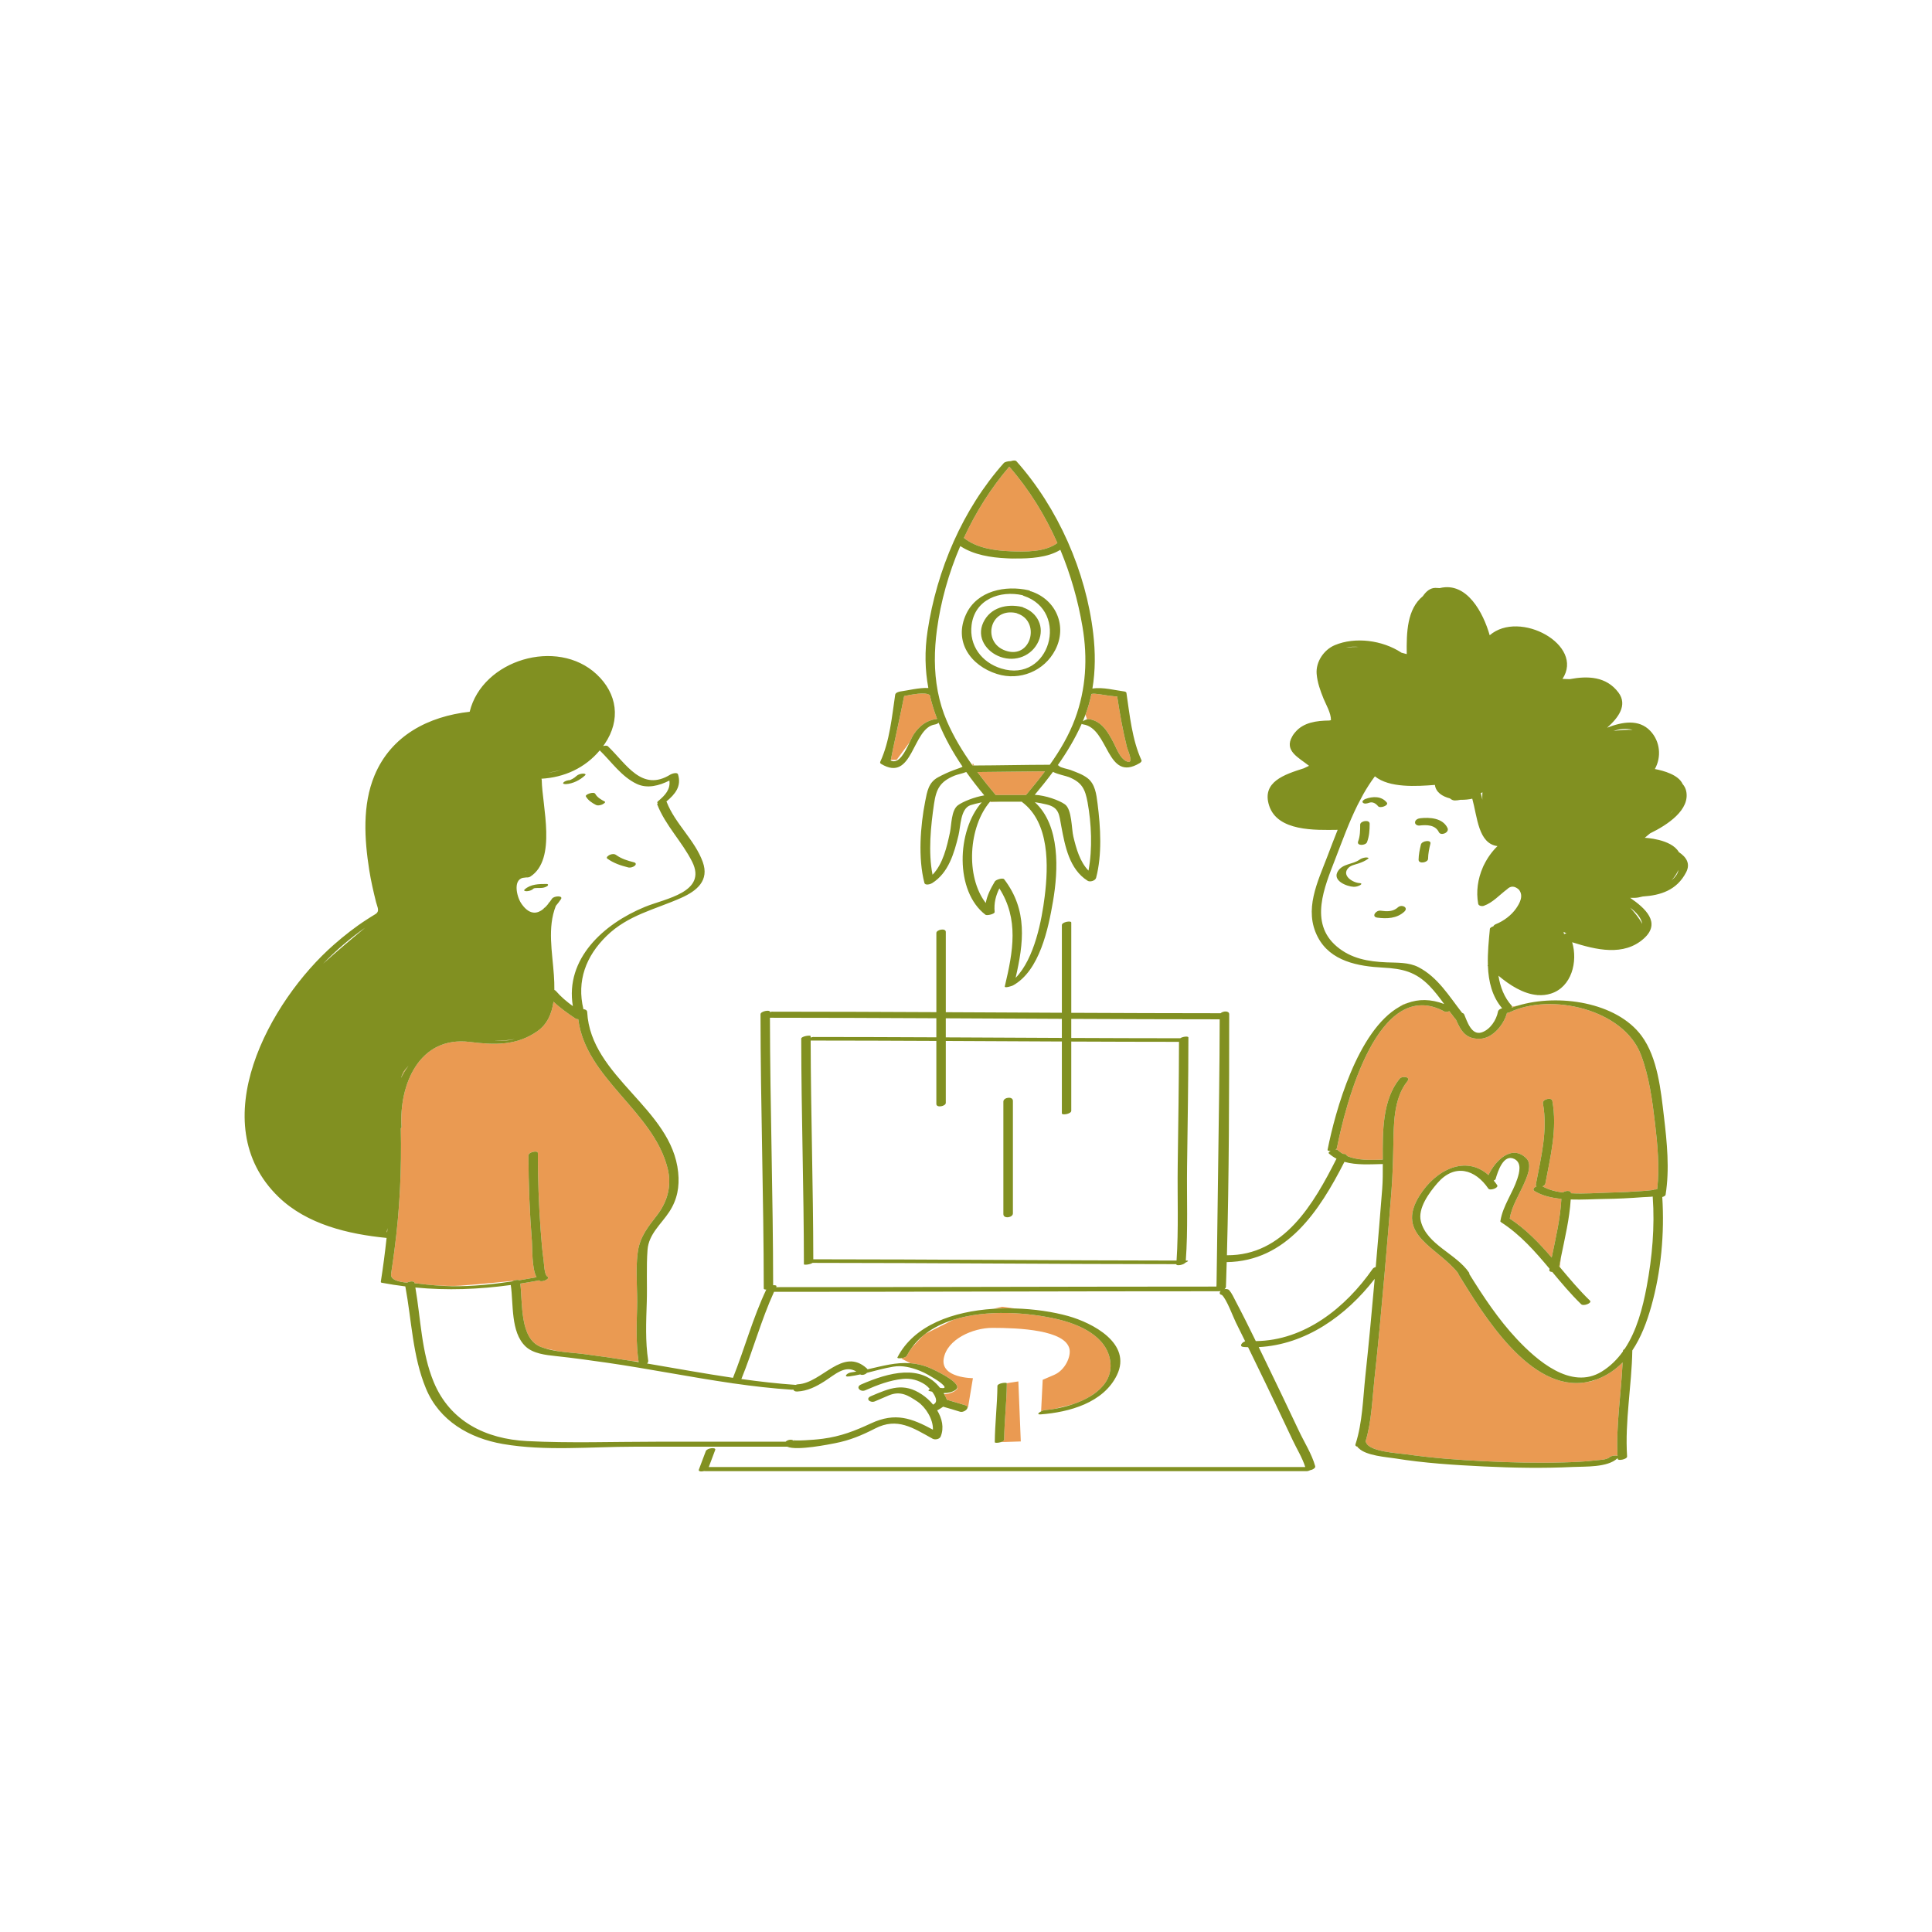 <?xml version="1.0" standalone="no"?>
<svg version="1.1" id="Layer_1" xmlns="http://www.w3.org/2000/svg" xmlns:xlink="http://www.w3.org/1999/xlink" x="0px" y="0px" width="595.28px" height="595.28px" viewBox="0 0 595.28 595.28" enable-background="new 0 0 595.28 595.28" xml:space="preserve">
<path id="color_x5F_2" fill="#ea9a52" d="M313.77,425.633l0.75,18.5l-6.104,0.203c0.541-0.167,0.987-0.422,0.99-0.743
	c0.046-5.796,0.766-11.553,0.813-17.348c0-0.021-0.012-0.037-0.023-0.055C311.754,425.969,313.77,425.633,313.77,425.633z
	 M312.653,403.15l-3.884-0.518l-2.753,0.636C308.238,403.122,310.463,403.092,312.653,403.15z M325.854,406.473
	c-8.895-2.088-21.787-3.092-32.109,0.173l-8.526,4.263c-0.317,0.24-0.629,0.487-0.933,0.743l-3.32,3.559
	c-0.578,0.793-1.106,1.637-1.572,2.539c-0.18,0.348-0.818,0.588-1.451,0.699l-0.172,0.185c0,0,1.197,0.599,2.786,1.394
	c2.051,0.162,4.151,0.652,6.356,1.645c1.107,0.498,8.105,3.736,8.025,5.782c0.083,0.234,0.049,0.463-0.168,0.68
	c-1.06,1.06-2.863,1.37-3.834,1.461c0.296,0.529,0.574,1.1,0.838,1.704c1.89,0.579,3.804,1.081,5.684,1.695
	c0.455,0.148,0.642,0.383,0.651,0.64h0.161l1.5-9c0,0-10,0-9-6s9-9.5,15-9.5c8.25,0,22.447,0.643,23.75,6.5
	c0.5,2.25-1.25,6.5-4.75,8s-3.5,1.5-3.5,1.5l-0.486,9.731c0.388-0.206,0.817-0.37,1.094-0.391c0.939-0.07,1.983-0.199,3.088-0.39
	l5.383-1.346c1.993-0.661,3.967-1.516,5.715-2.591c0.629-0.418,1.302-0.891,1.981-1.406c2.789-2.281,4.562-5.311,4.063-9.227
	C341.117,411.742,332.604,408.058,325.854,406.473z M344.306,215.124c-0.036-0.236-0.034-0.38-0.02-0.484
	c-0.841-0.099-1.681-0.196-2.522-0.279c-0.963-0.096-4.609-0.855-5.401-0.549l-0.124,0.207c-0.441,2.085-1.032,4.146-1.781,6.177
	l0.477,1.431c0.215-0.053,0.415-0.078,0.572-0.056c4.046,0.591,5.997,4.164,7.713,7.495c0.872,1.694,1.891,4.498,3.722,5.432
	c2.768,1.409,0.561-3.165,0.257-4.393C345.975,225.168,345.076,220.149,344.306,215.124z M281.6,226.162
	c1.723-2.506,3.799-4.169,6.858-4.616c0.104-0.016,0.196-0.021,0.285-0.026c-0.918-2.399-1.68-4.852-2.258-7.364
	c-0.039-0.017-0.081-0.031-0.114-0.053c-1.446-0.934-5.262-0.124-7.782,0.358c-0.728,3.864-3.813,17.806-4.11,19.672h1.791
	l4.023-5.46C280.783,227.641,281.217,226.718,281.6,226.162z M306.402,247.011c-0.396,0-0.793,0-1.188,0l0.056,0.122l3.052-0.122
	c-0.551,0-1.101,0-1.651,0C306.578,247.018,306.488,247.017,306.402,247.011z M299.66,235.864c0.147-0.001,0.295-0.003,0.443-0.004
	l-0.334-0.728l-0.164,0.654C299.624,235.813,299.642,235.839,299.66,235.864z M316.139,244.953c1.986-2.362,3.961-4.782,5.835-7.282
	c-6.944,0.028-13.889,0.172-20.834,0.213c1.761,2.345,3.604,4.636,5.504,6.889c0.041,0.049,0.067,0.098,0.082,0.147
	c0.059,0.009,0.114,0.021,0.171,0.03c3.066,0,6.131,0,9.197,0C316.109,244.95,316.122,244.953,316.139,244.953z M311.992,172.074
	c-0.629-0.009-1.275-0.028-1.93-0.059c0.623,0.074,1.199,0.117,1.707,0.117c0.348,0,0.725-0.019,1.12-0.05
	C312.587,172.081,312.286,172.078,311.992,172.074z M295.875,168.249c-0.012,0.025-0.023,0.053-0.034,0.078
	c0.099,0.033,0.211,0.07,0.333,0.111C296.074,168.375,295.973,168.314,295.875,168.249z M311.386,169.856
	c4.487,0.176,10.572,0.302,14.417-2.543c-3.782-8.537-8.724-16.541-14.826-23.53c-5.591,6.515-10.309,13.987-13.99,21.961
	c0.027,0.019,0.058,0.031,0.083,0.052C300.924,168.896,306.582,169.667,311.386,169.856z M465.898,310.165
	c-0.011,0.115-0.089,0.234-0.215,0.348c0.64-0.24,1.299-0.458,1.972-0.66L465.898,310.165z M480.967,387.317
	c-0.193,0.957-0.378,1.916-0.553,2.875c0.061,0.072,0.121,0.144,0.183,0.216L480.967,387.317z M418.27,446.133
	c0,0,0.128,0.021,0.361,0.061c-0.091-0.096-0.174-0.195-0.25-0.298C418.311,446.05,418.27,446.133,418.27,446.133z M431.27,310.133
	c-0.019,0.015-0.039,0.033-0.057,0.048c0.791-0.446,1.607-0.824,2.444-1.132C432.757,309.276,431.937,309.614,431.27,310.133z
	 M509.95,346.186c-0.839-7.093-1.812-14.541-4.377-21.255c-5.364-14.033-27.796-19.117-40.472-13.004
	c-0.174,0.084-0.465,0.149-0.781,0.189c-0.973,3.605-4.393,7.809-8.291,7.941c-4.463,0.152-5.916-2.459-7.476-6.009
	c-0.076-0.04-0.146-0.087-0.195-0.149c-0.61-0.763-1.199-1.547-1.782-2.339c-0.559,0.196-1.155,0.298-1.473,0.126
	c-20.478-11.115-30.501,28.482-33.189,42.076c-0.031,0.16-0.188,0.307-0.406,0.434c0.28-0.009,0.522,0.035,0.665,0.164
	c0.501,0.45,1.03,0.83,1.579,1.158c0.631-0.028,1.204,0.18,1.261,0.645c3.351,1.451,7.319,1.262,11.038,1.15
	c-0.059-8.824-0.1-18.391,5.18-24.928c0.777-0.963,3.546-0.646,2.402,0.77c-4.291,5.312-4.204,13.406-4.324,19.896
	c-0.088,4.768-0.227,9.493-0.601,14.246c-0.65,8.248-1.339,16.492-2.063,24.734c-0.957,10.896-1.945,21.794-3.139,32.668
	c-0.695,6.326-0.88,13.355-2.779,19.503c0.078,0.062,0.143,0.136,0.176,0.231c0.982,2.869,9.848,3.304,12.179,3.638
	c8.024,1.147,16.126,1.766,24.22,2.155c8.122,0.39,16.271,0.609,24.4,0.37c3.288-0.097,6.592-0.214,9.857-0.626
	c1.231-0.154,3.503-0.126,4.475-1.034c0.424-0.396,1.797-0.583,2.355-0.348c-0.486-9.585,1.128-19.215,1.563-28.806
	c-2.158,2.209-4.754,4.016-7.935,5.208c-0.069,0.026-0.138,0.042-0.207,0.066c-0.907,0.382-1.857,0.656-2.846,0.78
	c-17.483,3.345-32.072-21.021-39.548-33.138c-0.07-0.114-0.093-0.227-0.086-0.337c-6.207-8.049-19.605-11.721-11.974-23.932
	c5.075-8.119,14.296-12.59,21.27-6.375c2.052-4.404,7.208-9.654,11.704-5.11c1.947,1.968-0.012,6.123-0.897,8.09
	c-1.505,3.345-3.683,6.752-4.247,10.429c5.047,3.328,9.081,7.563,12.916,12.007c1.221-5.993,2.67-11.965,2.984-18.077
	c-3.035-0.301-5.921-0.974-8.242-2.388c-0.771-0.471-0.207-1.126,0.592-1.476c-0.169-0.138-0.258-0.339-0.205-0.619
	c1.557-8.268,3.715-16.493,2.174-24.934c-0.235-1.29,2.671-2.023,2.898-0.777c1.572,8.617-0.556,16.996-2.146,25.449
	c-0.073,0.388-0.43,0.691-0.869,0.884c1.75,1.019,3.911,1.592,6.234,1.897c0.78-0.6,2.557-0.752,2.541,0.234
	c4.045,0.229,8.283-0.115,11.509-0.191c0.831-0.02,1.661-0.056,2.492-0.082l7.001-0.351c0.249-0.018,0.499-0.025,0.748-0.045
	c1.056-0.083,2.112-0.162,3.163-0.286c0.55-0.064,1.382-0.444,1.057-0.153c0.186-0.087,0.386-0.153,0.589-0.195
	C511.354,359.71,510.727,352.757,509.95,346.186z M124.77,329.633c-0.481,0.589-0.879,1.459-1.211,2.521
	c0.645-1.304,1.407-2.56,2.301-3.763C125.486,328.794,125.119,329.205,124.77,329.633z M178.17,314.03
	c-0.303,0.015-0.594-0.038-0.824-0.191c-2.398-1.601-4.729-3.244-6.803-5.211c-0.509,3.565-1.85,6.9-4.951,9.084
	c-6.417,4.516-13.3,4.27-20.776,3.326c-15.735-1.986-21.91,13.354-21.097,26.207c0.008,0.131-0.078,0.253-0.222,0.363
	c0.281,12.553-0.307,25.076-1.956,37.538c-0.324,2.445-0.656,4.89-1.037,7.327c-0.299,1.916,2.463,2.494,4.896,2.732
	c0.814-0.456,2.2-0.584,2.319,0.039c0.009,0.045,0.016,0.09,0.024,0.135c0.267,0.02,0.507,0.038,0.688,0.061
	c1.896,0.237,3.797,0.445,5.702,0.601c2.847,0.169,5.585,0.238,7.636,0.092c6.448-0.46,14.998-1.344,16.31-1.479
	c0.645-0.294,1.519-0.404,1.923-0.182c1.773-0.291,3.545-0.604,5.314-0.93c-1.511-2.787-1.262-9.081-1.43-11.167
	c-0.706-8.766-1.042-17.561-1.066-26.354c-0.003-1.097,2.896-1.637,2.898-0.775c0.021,7.9,0.27,15.813,0.859,23.692
	c0.236,3.147,0.471,6.307,0.921,9.433c0.123,0.854,0.216,4.401,1.115,4.924c1.159,0.674-1.523,1.832-2.314,1.373
	c-0.084-0.049-0.157-0.123-0.235-0.187c-0.119,0.042-0.239,0.078-0.359,0.101c-1.807,0.337-3.601,0.641-5.386,0.918
	c0.739,5.952-0.227,16.895,6.259,19.479c0.447,0.178,0.905,0.329,1.365,0.472l3.877,0.861c2.686,0.411,5.446,0.555,8.075,0.896
	c4.864,0.631,9.722,1.313,14.564,2.096l2.296,0.229c-0.791-5.469-0.637-11.043-0.459-16.55c0.153-4.721-0.376-9.979-0.027-14.821
	c0-0.007,0-0.021,0-0.027c0-0.016,0.005-0.034,0.006-0.051c0.068-0.932,0.158-1.853,0.306-2.746
	c0.728-4.426,3.128-7.368,5.796-10.813c3.329-4.296,4.658-9.245,3.31-14.604C201.247,342.276,180.486,332.318,178.17,314.03z
	 M158.605,320.155c-2.011,0.363-4.174,0.51-6.316,0.554c0.805,0.024,1.619,0.024,2.443-0.013
	C156.174,320.632,157.455,320.444,158.605,320.155z M119.152,379.605c0.046,0.005,0.092,0.009,0.138,0.015
	c0.042-0.408,0.083-0.815,0.123-1.223l-0.269,1.141L119.152,379.605z"></path>
<path id="color_x5F_1" d="M187.111,264.548c-0.552-0.397,0.521-1.058,0.773-1.164c0.598-0.252,1.363-0.369,1.918,0.029
	c1.674,1.204,3.565,1.784,5.541,2.279c0.582,0.146,0.748,0.606,0.275,1.026c-0.502,0.445-1.388,0.715-2.049,0.55
	C191.234,266.683,189.085,265.968,187.111,264.548z M183.599,248c0.573,0.292,1.312,0.122,1.885-0.097
	c0.118-0.045,1.365-0.67,0.832-0.942c-1.06-0.541-2.324-1.291-2.909-2.368c-0.443-0.816-3.207,0.206-2.898,0.775
	C181.161,246.572,182.408,247.392,183.599,248z M162.338,274.596c0.655-0.044,1.441-0.248,1.936-0.705
	c0.068-0.063,0.137-0.126,0.214-0.176c0.069-0.007,0.292-0.064,0.344-0.069c0.562-0.054,1.13-0.047,1.693-0.047
	c0.703,0,1.454-0.154,2.05-0.549c0.441-0.293,0.396-0.688-0.185-0.688c-2.323,0.001-4.936,0.032-6.749,1.708
	C161.141,274.532,162.076,274.614,162.338,274.596z M174.339,241.598c2.124-0.096,4.413-1.253,5.935-2.706
	c0.489-0.467-0.426-0.547-0.698-0.528c-0.646,0.044-1.451,0.244-1.935,0.706c-0.363,0.348-0.77,0.646-1.207,0.894
	c-0.234,0.132-0.479,0.254-0.729,0.354c-0.443,0.178-0.192,0.049-0.13,0.046c-0.63,0.028-1.473,0.246-1.935,0.706
	C173.161,241.546,174.059,241.61,174.339,241.598z M420.831,264.2c-0.68,0.065-1.388,0.275-1.942,0.68
	c-2.078,1.517-5.18,1.148-6.686,3.598c-1.777,2.887,2.785,4.678,4.888,4.762c0.678,0.027,1.471-0.202,2.05-0.549
	c0.479-0.287,0.38-0.564-0.157-0.586c-2.145-0.086-5.775-2.357-3.517-4.698c0.75-0.777,2.064-1.017,3.051-1.343
	c1.06-0.353,2.08-0.775,2.984-1.436C422.052,264.227,421.016,264.183,420.831,264.2z M430.747,279.55
	c-1.545,1.421-3.413,1.31-5.377,1.047c-1.448-0.193-2.946,1.881-0.994,2.143c2.929,0.391,6.015,0.273,8.303-1.832
	C434.123,279.579,431.838,278.546,430.747,279.55z M437.809,260.214c-0.377,1.534-0.695,3.093-0.721,4.678
	c-0.022,1.41,2.902,0.896,2.922-0.275c0.025-1.584,0.344-3.144,0.721-4.678C441.047,258.65,438.095,259.049,437.809,260.214z
	 M419.094,254.095c-0.001,1.735-0.017,3.499-0.629,5.146c-0.554,1.49,2.343,1.304,2.742,0.229c0.689-1.854,0.807-3.69,0.809-5.65
	C422.016,252.408,419.095,252.931,419.094,254.095z M424.607,248.405c0.62,0.77,3.406-0.244,2.691-1.129
	c-1.643-2.037-4.338-1.935-6.594-1.103c-0.347,0.128-1.228,0.686-0.775,1.151c0.461,0.477,1.397,0.214,1.916,0.022
	C422.939,246.944,423.932,247.568,424.607,248.405z M437.582,252.114c-0.662,0.075-1.508,0.451-1.584,1.217
	c-0.071,0.723,0.748,1.101,1.361,1.031c2.235-0.252,4.868-0.253,5.986,2.051c0.603,1.238,3.34,0.12,2.645-1.313
	C444.498,252.031,440.562,251.778,437.582,252.114z M519.527,268.762c-2.877,5.569-7.93,7.112-13.36,7.46
	c-1.023,0.273-1.878,0.411-2.397,0.411c-0.53,0-1.031,0-1.502,0c4.615,3.164,9.625,7.645,4.281,12.493
	c-6.227,5.65-14.85,3.502-22.139,1.195c1.803,6.008-0.191,13.791-6.523,15.81c-1.331,0.425-2.67,0.559-4,0.473
	c-0.069,0.018-0.117,0.029-0.117,0.029l-0.068-0.044c-4.333-0.348-8.543-3.047-12.006-5.963c0.54,3.427,1.734,6.65,4.121,9.301
	c0.068,0.076,0.09,0.156,0.082,0.238c-0.011,0.115-0.089,0.234-0.215,0.348c0.64-0.24,1.299-0.458,1.972-0.66
	c12.512-3.772,30.433-1.095,38.125,9.293c4.985,6.732,5.957,16.872,6.911,24.935c0.931,7.877,1.771,16.169,0.5,24.057
	c-0.045,0.28-0.491,0.528-1.019,0.687c0.714,11.197-0.358,22.968-3.406,33.746c-1.349,4.767-3.131,9.518-5.826,13.523
	c-0.181,10.866-2.32,21.792-1.606,32.658c0.059,0.894-2.855,1.431-2.898,0.777c-0.006-0.093-0.008-0.186-0.014-0.278
	c-0.028,0.03-0.049,0.06-0.084,0.092c-3.066,2.865-9.898,2.47-13.709,2.655c-9.137,0.443-18.314,0.274-27.449-0.164
	c-9.15-0.44-18.376-1.022-27.428-2.492c-2.303-0.375-8.895-0.794-11.121-3.147c-0.091-0.096-0.174-0.195-0.25-0.298
	c-0.037-0.05-0.078-0.098-0.111-0.148c-0.464-0.069-0.77-0.316-0.616-0.782c2.149-6.566,2.304-14.197,3.033-21.011
	c1.067-9.962,1.997-19.938,2.875-29.918c-8.794,11.369-21.248,20.266-35.733,21.025c0.672,1.382,1.342,2.764,2.013,4.146
	c3.502,7.22,6.968,14.457,10.392,21.715c1.623,3.441,3.976,7.129,4.992,10.818c0.139,0.502-0.506,0.871-0.861,1.039
	c-0.002,0.001-0.004,0.002-0.007,0.003c-0.184,0.087-0.373,0.14-0.559,0.167c-0.397,0.188-0.842,0.33-1.121,0.33
	c-61.778,0-123.556,0-185.334,0c-0.152,0-0.27-0.01-0.372-0.024c-0.887,0.23-1.871,0.139-1.649-0.44
	c0.724-1.895,1.437-3.793,2.143-5.694c0.356-0.961,3.254-1.327,2.896-0.365c-0.653,1.763-1.316,3.521-1.985,5.278
	c0.07-0.012,0.138-0.02,0.196-0.02c61.199,0,122.397,0,183.597,0c-0.883-2.813-2.619-5.611-3.855-8.237
	c-2.78-5.91-5.588-11.807-8.421-17.691c-1.767-3.67-3.545-7.335-5.337-10.993c-0.43-0.015-0.858-0.029-1.291-0.059
	c-1.626-0.108-0.7-1.384,0.385-1.774c-0.956-1.941-1.906-3.886-2.878-5.819c-0.771-1.533-2.846-7.213-4.298-8.454
	c-0.422-0.064-0.718-0.276-0.656-0.687c0.029-0.195,0.142-0.363,0.283-0.515c-0.152,0.042-0.297,0.067-0.421,0.067
	c-45.73,0.003-91.461,0.175-137.191,0.181c-3.977,8.716-6.453,17.999-10.063,26.866c5.575,0.781,11.161,1.422,16.757,1.806
	c0.202-0.104,0.436-0.177,0.702-0.191c7.4-0.391,13.733-11.624,21.183-4.9c0.106,0.097,0.179,0.194,0.235,0.294
	c4.557-1.027,8.788-2.235,13.255-1.881c2.051,0.162,4.151,0.652,6.356,1.645c1.107,0.498,8.105,3.736,8.025,5.782
	c-0.012,0.287-0.16,0.551-0.487,0.78c-1.052,0.738-2.37,0.994-3.724,1.004c0.07,0.119,0.141,0.234,0.209,0.356
	c0.296,0.529,0.574,1.1,0.838,1.704c1.89,0.579,3.804,1.081,5.684,1.695c0.455,0.148,0.642,0.383,0.651,0.64
	c0.028,0.728-1.388,1.64-2.319,1.335c-1.718-0.562-3.465-1.026-5.197-1.545c-0.441,0.321-0.91,0.596-1.483,0.949
	c-0.121,0.074-0.241,0.125-0.362,0.166c1.506,2.48,2.189,5.363,1.088,8.076c-0.35,0.861-1.78,1.07-2.502,0.67
	c-6.037-3.342-10.865-6.66-17.697-3.146c-4.102,2.11-7.794,3.651-12.346,4.533c-1.45,0.282-11.779,2.406-14.72,1.078
	c-15.768,0-31.534,0-47.302,0c-13.172,0-27.302,1.424-40.348-0.841c-10.26-1.781-19.549-7.107-23.684-17.095
	c-4.146-10.019-4.387-20.921-6.355-31.454c-2.412-0.299-4.84-0.668-7.293-1.132c-0.209-0.04-0.282-0.169-0.252-0.358
	c0.7-4.481,1.287-8.963,1.773-13.447c-11.777-1.152-24.537-4.149-33.301-12.635c-23.48-22.733-2.755-60.355,17.055-77.715
	c3.188-2.794,6.538-5.434,10.105-7.731c0.865-0.558,1.731-1.115,2.617-1.638c1.561-0.921,0.662-2.188,0.275-3.748
	c-0.813-3.274-1.578-6.569-2.102-9.905c-1.487-9.479-2.159-20.033,1.623-29.107c5.146-12.351,16.623-18.218,29.326-19.644
	c3.893-15.969,26.915-22.926,39.107-11.555c6.391,5.961,7.514,14.078,2.505,21.453c-0.158,0.233-0.329,0.451-0.493,0.677
	c0.588-0.168,1.207-0.198,1.481,0.064c5.678,5.435,10.433,14.191,19.271,8.696c0.4-0.25,2.095-0.803,2.325-0.043
	c1.125,3.723-0.883,6.084-3.587,8.371c0.038,0.036,0.067,0.079,0.087,0.129c2.641,6.763,8.675,11.723,11.119,18.481
	c2.063,5.701-1.752,8.889-6.647,11.071c-8.097,3.61-16.33,5.252-22.968,11.72c-6.397,6.234-9.26,13.858-7.152,22.593
	c0.601,0.017,1.131,0.283,1.163,0.898c1.063,20.048,26.056,29.646,28.032,49.369c0.447,4.459-0.273,8.384-2.745,12.156
	c-2.484,3.793-6.332,6.844-6.698,11.705c-0.401,5.316-0.063,10.781-0.235,16.125c-0.193,5.998-0.481,12.08,0.444,18.033
	c0.053,0.338-0.098,0.636-0.354,0.872c8.789,1.493,17.615,3.107,26.471,4.415c3.594-9.008,6.099-18.418,10.262-27.199
	c-0.44,0.01-0.777-0.083-0.777-0.313c-0.021-28.169-0.979-56.33-1-84.5c0-0.971,2.897-1.451,2.898-0.775c0,0.031,0,0.063,0,0.094
	c0.205-0.077,0.412-0.127,0.605-0.127c16.893,0.002,33.786,0.071,50.679,0.151c0-8.13,0-16.259,0-24.388
	c0-1.043,2.908-1.629,2.908-0.324c0,8.242,0,16.483,0,24.726c11.921,0.058,23.842,0.112,35.763,0.169c0-9.004,0-18.008,0-27.012
	c0-0.97,2.898-1.449,2.898-0.775c0,9.267,0,18.533,0,27.801c15.338,0.07,30.676,0.127,46.014,0.133
	c0.729-0.704,2.645-0.836,2.644,0.301c-0.015,24.723-0.034,49.533-0.702,74.266c17.518,0.133,26.737-15.824,33.764-29.75
	c-0.82-0.428-1.605-0.945-2.331-1.598c-0.249-0.223,0.056-0.537,0.542-0.791c-0.563,0.041-1.018-0.061-0.955-0.379
	c2.335-11.805,9.197-36.753,22.166-44.061c0.791-0.446,1.607-0.824,2.444-1.132c3.384-1.242,7.146-1.293,11.307,0.301
	c-1.401-1.924-2.83-3.826-4.478-5.526c-4.288-4.428-8.38-5.371-14.367-5.689c-7.626-0.404-16.171-1.902-20.089-9.405
	c-4.39-8.405-0.063-16.952,3.019-25.044c1.014-2.661,2.023-5.345,3.099-8.002c-6.983,0.086-18.526,0.501-21.11-7.453
	c-2.39-7.358,4.787-9.623,10.676-11.505c0.61-0.304,1.148-0.559,1.616-0.771c-3.239-2.563-7.733-4.606-5.197-9.024
	c0.146-0.311,0.375-0.645,0.655-0.983c0.02-0.026,0.035-0.051,0.056-0.077c0.065-0.086,0.139-0.157,0.206-0.239
	c2.532-3.069,6.608-3.578,10.515-3.63c0.196-0.043,0.364-0.078,0.518-0.111c0.049-2.17-1.572-4.877-2.266-6.588
	c-1.012-2.498-1.909-4.951-2.141-7.654c-0.316-3.694,2.21-7.454,5.595-8.872c6.246-2.616,14.648-1.565,20.549,2.331
	c0.731,0.183,1.289,0.336,1.614,0.43c-0.1-6.693,0.094-13.874,4.967-17.85c1.052-1.554,2.327-2.552,3.87-2.552
	c0.463,0,0.906,0.024,1.335,0.067c0.017-0.004,0.031-0.01,0.048-0.014c8.313-2.023,13.365,7.627,15.34,14.547
	c9.185-7.976,29.325,3.004,22.424,13.443c0.658,0.018,1.407,0.044,2.209,0.08c5.544-1.052,11.281-0.883,15.025,4.102
	c2.914,3.877-0.02,7.797-3.479,10.857c4.677-1.828,9.762-2.716,13.272,0.951c3.121,3.261,3.503,8.102,1.437,11.779
	c2.728,0.514,7.272,1.777,8.545,4.6c0.526,0.618,0.921,1.328,1.104,2.168c1.261,5.782-5.72,10.433-11.116,13.049
	c-0.992,0.854-1.643,1.37-1.643,1.37s8.169,0.329,10.506,4.419C519.586,264.079,520.905,266.095,519.527,268.762z M514.537,250.797
	c0.397-0.413,0.758-0.838,1.072-1.272C515.266,249.952,514.906,250.378,514.537,250.797z M112.488,285.858
	c-4.575,3.221-8.941,6.947-12.93,11.08C103.304,293.522,108.516,289.143,112.488,285.858z M168.928,238.09
	c1.276-0.166,2.53-0.445,3.75-0.821C171.338,237.616,170.048,237.886,168.928,238.09z M161.729,268.599
	c0.047-0.004,0.091-0.01,0.139-0.013c0.077-0.06,0.158-0.115,0.231-0.179C161.974,268.464,161.851,268.527,161.729,268.599z
	 M160.544,278.257c0.869,1.329,2.237,2.849,3.95,2.939c1.074,0.059,2.045-0.416,2.9-1.116c0.234-0.263,0.375-0.447,0.375-0.447
	s0.004,0.044,0.009,0.11c0.416-0.389,0.8-0.822,1.153-1.264c0.035-0.075,0.063-0.158,0.1-0.232c0.053-0.105,0.16-0.197,0.297-0.279
	c0.279-0.375,0.534-0.742,0.764-1.078c0.607-0.889,3.555-1.024,2.73,0.182c-0.475,0.694-0.993,1.383-1.556,2.035
	c-2.668,6.748-1.081,14.281-0.607,21.331c0.099,1.464,0.172,3.017,0.147,4.584c0.184,0.064,0.348,0.163,0.474,0.31
	c1.544,1.802,3.333,3.294,5.224,4.672c-2.428-14.545,9.434-25.351,22.231-30.592c6.258-2.563,19.231-4.481,14.536-13.879
	c-3.102-6.205-8.215-11.138-10.764-17.664c-0.052-0.133,0.024-0.274,0.176-0.41c-0.237-0.112-0.264-0.318,0.13-0.646
	c2.193-1.826,3.789-3.612,3.439-6.311c-3.112,1.575-6.79,2.575-10.05,1.035c-4.705-2.224-7.763-6.778-11.414-10.329
	c-4.544,5.431-10.931,8.332-17.98,8.732c0.066,0.116,0.109,0.253,0.112,0.417c0.121,7.97,4.747,24.398-3.515,29.74
	c-0.35,0.227-0.822,0.296-1.26,0.254c-0.113,0.025-0.231,0.044-0.356,0.047C157.858,270.488,159.149,276.123,160.544,278.257z
	 M152.289,320.709c0.805,0.024,1.619,0.024,2.443-0.013c1.441-0.064,2.723-0.252,3.873-0.541
	C156.595,320.519,154.432,320.665,152.289,320.709z M123.559,332.154c0.645-1.304,1.407-2.56,2.301-3.763
	c-0.373,0.402-0.74,0.813-1.09,1.241C124.288,330.222,123.891,331.092,123.559,332.154z M119.413,378.397l-0.269,1.141l-0.016,0.064
	c0.008,0.001,0.016,0.002,0.023,0.003c0.046,0.005,0.092,0.009,0.138,0.015C119.332,379.212,119.373,378.805,119.413,378.397z
	 M127.743,395.38c0.267,0.02,0.507,0.038,0.688,0.061c1.896,0.237,3.797,0.445,5.702,0.601c1.738,0.141,3.479,0.237,5.223,0.257
	c6.198,0.069,12.323-0.554,18.419-1.48c0.093-0.059,0.193-0.115,0.304-0.164c0.645-0.294,1.519-0.404,1.923-0.182
	c1.773-0.291,3.545-0.604,5.314-0.93c-1.511-2.787-1.262-9.081-1.43-11.167c-0.706-8.766-1.042-17.561-1.066-26.354
	c-0.003-1.097,2.896-1.637,2.898-0.775c0.021,7.9,0.27,15.813,0.859,23.692c0.236,3.147,0.471,6.307,0.921,9.433
	c0.123,0.854,0.216,4.401,1.115,4.924c1.159,0.674-1.523,1.832-2.314,1.373c-0.084-0.049-0.157-0.123-0.235-0.187
	c-0.119,0.042-0.239,0.078-0.359,0.101c-1.807,0.337-3.601,0.641-5.386,0.918c0.739,5.952-0.227,16.895,6.259,19.479
	c0.447,0.178,0.905,0.329,1.365,0.472c1.258,0.39,2.558,0.66,3.877,0.861c2.686,0.411,5.446,0.555,8.075,0.896
	c4.864,0.631,9.722,1.313,14.564,2.096c0.235,0.038,0.472,0.07,0.708,0.108c0.535,0.088,1.072,0.182,1.607,0.271
	c-0.008-0.05-0.013-0.1-0.02-0.149c-0.791-5.469-0.637-11.043-0.459-16.55c0.153-4.721-0.376-9.979-0.027-14.821
	c0.002-0.026,0.004-0.052,0.006-0.078c0.068-0.932,0.158-1.853,0.306-2.746c0.728-4.426,3.128-7.368,5.796-10.813
	c3.329-4.296,4.658-9.245,3.31-14.604c-4.439-17.643-25.2-27.601-27.517-45.889c-0.303,0.015-0.594-0.038-0.824-0.191
	c-2.398-1.601-4.729-3.244-6.803-5.211c-0.509,3.565-1.85,6.9-4.951,9.084c-6.417,4.516-13.3,4.27-20.776,3.326
	c-15.735-1.986-21.91,13.354-21.097,26.207c0.008,0.131-0.078,0.253-0.222,0.363c0.281,12.553-0.307,25.076-1.956,37.538
	c-0.324,2.445-0.656,4.89-1.037,7.327c-0.299,1.916,2.463,2.494,4.896,2.732c0.814-0.456,2.2-0.584,2.319,0.039
	C127.728,395.29,127.734,395.335,127.743,395.38z M226.053,426.258c-0.186-0.003-0.35-0.025-0.476-0.07
	c-12.829-1.854-25.587-4.426-38.369-6.286c-5.301-0.771-10.612-1.497-15.939-2.07c-3.056-0.328-6.996-0.729-9.36-2.995
	c-4.613-4.421-3.665-12.991-4.531-18.907c-9.885,1.355-19.525,1.723-29.398,0.772c1.672,9.683,1.854,19.947,5.645,29.103
	c5.035,12.162,16.032,17.566,28.769,18.217c13.281,0.679,26.68,0.19,39.976,0.19c13.229,0,26.459,0,39.689,0
	c0.66-0.695,2.34-0.913,2.646,0c0.001,0,0.002,0,0.003,0c-0.22-0.712-0.579-0.392,0.527-0.38c0.933,0.01,1.866-0.008,2.798-0.06
	c1.834-0.102,3.67-0.231,5.492-0.473c5.568-0.736,9.84-2.412,14.861-4.745c7.514-3.49,12.564-1.549,19.062,1.955
	c0.112-3.233-2.257-6.979-4.733-8.635c-2.881-1.927-5.256-3.434-8.871-1.924c-1.425,0.596-2.84,1.215-4.26,1.822
	c-1.444,0.619-3.085-0.799-1.25-1.584c5.857-2.508,10.053-4.321,15.75-0.512c1.217,0.813,2.413,1.889,3.432,3.128
	c0.084-0.073,0.18-0.146,0.292-0.216c1.191-0.736,0.455-2.381-0.6-3.775c-0.321-0.074-0.634-0.151-0.929-0.23
	c-0.387-0.104-0.184-0.355,0.238-0.604c-0.534-0.592-1.064-1.074-1.416-1.313c-2.077-1.409-4.422-2.057-6.943-1.801
	c-4.067,0.413-7.83,1.878-11.548,3.506c-1.51,0.66-3.119-0.988-1.303-1.783c8.587-3.758,18.539-6.362,24.313,1.016
	c3.057,0.59,0.494-1.477-1.252-2.557c-1.609-0.994-3.243-2.026-5.016-2.713c-2.586-1.002-5.285-1.708-8.084-1.244
	c-2.76,0.457-5.44,1.224-8.145,1.899c-0.484,0.532-1.448,0.841-2.08,0.493c-1.102,0.244-2.21,0.457-3.334,0.61
	c-2.033,0.277-0.742-1.058,0.496-1.227c0.557-0.076,1.107-0.163,1.65-0.258c-3.467-2.148-6.575,0.919-9.766,2.957
	c-2.638,1.685-5.26,3.019-8.434,3.186c-0.711,0.038-1.095-0.233-1.221-0.599c-0.148,0.035-0.281,0.054-0.384,0.047
	C238.029,427.81,232.033,427.114,226.053,426.258z M291.411,319.628c11.921,0.057,23.842,0.113,35.763,0.168
	c0-1.958,0-3.916,0-5.873c-11.921-0.057-23.842-0.111-35.763-0.169C291.411,315.712,291.411,317.67,291.411,319.628z
	 M288.503,340.143c0-6.474,0-12.946,0-19.421c-12.908-0.06-25.816-0.108-38.726-0.113c0.049,22.468,0.777,44.93,0.813,67.398
	c37.309,0.008,74.617,0.366,111.926,0.392c0.646-9.647,0.229-19.506,0.354-29.158c0.163-12.744,0.38-25.491,0.396-38.236
	c-11.064-0.003-22.129-0.039-33.193-0.087c0,7.114,0,14.228,0,21.342c0,0.97-2.898,1.449-2.898,0.775c0-7.377,0-14.754,0-22.131
	c-11.921-0.053-23.842-0.11-35.763-0.168c0,6.361,0,12.723,0,19.083C291.411,340.861,288.503,341.447,288.503,340.143z
	 M375.804,314.067c-15.243-0.004-30.487-0.062-45.731-0.131c0,1.957,0,3.915,0,5.873c11.188,0.049,22.377,0.086,33.566,0.092
	c0.779-0.529,2.527-0.703,2.527-0.246c-0.01,13.299-0.24,26.599-0.412,39.895c-0.124,9.554,0.309,19.318-0.389,28.854
	c0.102,0,0.202,0.001,0.303,0.001c0.773,0,0.258,0.346-0.443,0.648c-0.534,0.701-2.775,1.064-2.78,0.508
	c-0.001-0.011-0.001-0.021-0.001-0.033c0-0.008,0.004-0.016,0.004-0.023c0.001-0.001,0.001-0.002,0.001-0.003
	c-37.363-0.015-74.725-0.375-112.089-0.392c-0.686,0.512-2.663,0.725-2.664,0.418c-0.02-23.171-0.801-46.336-0.822-69.508
	c0-0.759,2.897-1.146,2.898-0.775c0,0.147,0.002,0.295,0.002,0.442c0.322-0.107,0.609-0.181,0.752-0.181
	c12.659,0.002,25.318,0.05,37.978,0.107c0-1.958,0-3.916,0-5.874c-17.092-0.082-34.184-0.152-51.276-0.156
	c0.061,27.475,0.965,54.942,0.991,82.418c0.648-0.054,1.169,0.073,0.996,0.432c-0.025,0.053-0.047,0.106-0.072,0.159
	c45.22-0.004,90.438-0.171,135.656-0.178c0.011-0.119,0.027-0.302,0.032-0.604c0.014-0.863,0.027-1.726,0.04-2.588
	c0.041-2.764,0.081-5.526,0.12-8.29c0.119-8.431,0.232-16.861,0.34-25.292C375.525,344.452,375.781,329.259,375.804,314.067z
	 M456.24,244.364c0.186,0.583,0.344,1.276,0.489,2.041c-0.048-1.459,0.04-2.272,0.04-2.272S456.575,244.222,456.24,244.364z
	 M414.71,199.51c1.299-0.146,2.623-0.204,3.938-0.196C417.27,199.204,415.933,199.254,414.71,199.51z M423.883,390.396
	c0.007-0.078,0.014-0.156,0.021-0.234c0.689-7.948,1.358-15.899,1.975-23.854c0.185-2.391,0.194-4.977,0.181-7.648
	c-3.842,0.069-8.088,0.397-11.82-0.676c-7.716,15.139-17.792,30.607-36.275,30.898c-0.072,2.55-0.145,5.1-0.232,7.648
	c-0.004,0.127-0.069,0.246-0.152,0.358c-0.034,0.053-0.082,0.107-0.138,0.163c-0.013,0.012-0.024,0.024-0.038,0.037
	c-0.043,0.039-0.092,0.079-0.144,0.119c0.583-0.105,1.188-0.023,1.491,0.334c0.838,0.988,1.406,2.309,2.006,3.443
	c2.133,4.036,4.164,8.126,6.168,12.229c15.023-0.152,27.68-10.283,36.021-22.263C423.12,390.699,423.479,390.513,423.883,390.396z
	 M509.232,368.771c-0.002-0.031,0.006-0.062,0.008-0.092c-1.058,0.128-2.166,0.121-3.006,0.187c-4,0.312-8.013,0.504-12.024,0.555
	c-3.011,0.038-6.644,0.278-10.247,0.161c-0.373,5.992-1.802,11.854-2.996,17.736c-0.193,0.957-0.378,1.916-0.553,2.875
	c0.061,0.072,0.121,0.144,0.183,0.216c2.974,3.531,5.94,7.093,9.3,10.343c0.742,0.719-1.986,1.803-2.695,1.117
	c-3.221-3.117-6.076-6.545-8.93-9.957c-0.549-0.009-0.976-0.211-0.892-0.688c0.019-0.103,0.04-0.204,0.058-0.308
	c-4.429-5.283-8.936-10.453-14.877-14.291c-0.105-0.068-0.168-0.14-0.212-0.213c-0.052-0.021-0.084-0.049-0.079-0.084
	s0.017-0.068,0.021-0.104c0-0.051,0.012-0.102,0.032-0.152c0.764-4.6,3.767-8.479,5.191-12.867c0.629-1.938,1.438-4.929-0.923-6.109
	c-3.332-1.665-5.092,3.818-5.765,6.172c-0.054,0.188-0.282,0.35-0.587,0.48c0.357,0.433,0.71,0.889,1.051,1.39
	c0.604,0.889-2.209,1.818-2.703,1.092c-4.057-5.966-10.393-7.824-15.691-1.699c-2.454,2.836-6.145,7.752-5.097,11.808
	c1.867,7.221,10.87,9.914,14.854,15.79c0.092,0.135,0.098,0.27,0.052,0.399c4.351,7.012,8.969,13.986,14.624,20.017
	c6.104,6.509,16.711,15.912,26.189,10.062c2.652-1.637,4.785-3.771,6.533-6.211c0-0.04,0.002-0.08,0.002-0.121
	c0.002-0.246,0.211-0.456,0.512-0.624c3.748-5.608,5.582-12.681,6.799-19.179C509.067,387.378,509.897,378.013,509.232,368.771z
	 M464.32,312.116c-0.973,3.605-4.393,7.809-8.291,7.941c-4.463,0.152-5.916-2.459-7.476-6.009c-0.076-0.04-0.146-0.087-0.195-0.149
	c-0.61-0.763-1.199-1.547-1.782-2.339c-0.559,0.196-1.155,0.298-1.473,0.126c-20.478-11.115-30.501,28.482-33.189,42.076
	c-0.031,0.16-0.188,0.307-0.406,0.434c0.28-0.009,0.522,0.035,0.665,0.164c0.501,0.45,1.03,0.83,1.579,1.158
	c0.631-0.028,1.204,0.18,1.261,0.645c3.351,1.451,7.319,1.262,11.038,1.15c-0.059-8.824-0.1-18.391,5.18-24.928
	c0.777-0.963,3.546-0.646,2.402,0.77c-4.291,5.312-4.204,13.406-4.324,19.896c-0.088,4.768-0.227,9.493-0.601,14.246
	c-0.65,8.248-1.339,16.492-2.063,24.734c-0.957,10.896-1.945,21.794-3.139,32.668c-0.695,6.326-0.88,13.355-2.779,19.503
	c0.078,0.062,0.143,0.136,0.176,0.231c0.982,2.869,9.848,3.304,12.179,3.638c8.024,1.147,16.126,1.766,24.22,2.155
	c8.122,0.39,16.271,0.609,24.4,0.37c3.288-0.097,6.592-0.214,9.857-0.626c1.231-0.154,3.503-0.126,4.475-1.034
	c0.424-0.396,1.797-0.583,2.355-0.348c-0.486-9.585,1.128-19.215,1.563-28.806c-2.158,2.209-4.754,4.016-7.935,5.208
	c-0.069,0.026-0.138,0.042-0.207,0.066c-0.956,0.347-1.905,0.6-2.846,0.78c-17.483,3.345-32.072-21.021-39.548-33.138
	c-0.07-0.114-0.093-0.227-0.086-0.337c-6.207-8.049-19.605-11.721-11.974-23.932c5.075-8.119,14.296-12.59,21.27-6.375
	c2.052-4.404,7.208-9.654,11.704-5.11c1.947,1.968-0.012,6.123-0.897,8.09c-1.505,3.345-3.683,6.752-4.247,10.429
	c5.047,3.328,9.081,7.563,12.916,12.007c1.221-5.993,2.67-11.965,2.984-18.077c-3.035-0.301-5.921-0.974-8.242-2.388
	c-0.771-0.471-0.207-1.126,0.592-1.476c-0.169-0.138-0.258-0.339-0.205-0.619c1.557-8.268,3.715-16.493,2.174-24.934
	c-0.235-1.29,2.671-2.023,2.898-0.777c1.572,8.617-0.556,16.996-2.146,25.449c-0.073,0.388-0.43,0.691-0.869,0.884
	c1.75,1.019,3.911,1.592,6.234,1.897c0.78-0.6,2.557-0.752,2.541,0.234c4.045,0.229,8.283-0.115,11.509-0.191
	c0.831-0.02,1.661-0.056,2.492-0.082c2.336-0.076,4.671-0.183,7.001-0.351c0.249-0.018,0.499-0.025,0.748-0.045
	c1.056-0.083,2.112-0.162,3.163-0.286c0.55-0.064,1.382-0.444,1.057-0.153c0.186-0.087,0.386-0.153,0.589-0.195
	c0.732-6.653,0.105-13.606-0.671-20.178c-0.839-7.093-1.812-14.541-4.377-21.255c-5.364-14.033-27.796-19.117-40.472-13.004
	C464.928,312.011,464.637,312.076,464.32,312.116z M467.965,274.075c-1.309-1.147-2.514-1.174-3.615-0.08
	c-2.343,1.743-4.369,4.109-7.171,5.104c-0.53,0.188-1.599,0.052-1.726-0.642c-0.685-3.749-0.111-7.656,1.412-11.16
	c0.125-0.325,0.274-0.637,0.439-0.936c1.039-2.104,2.427-4.03,4.094-5.659c-5.944-0.786-6.187-8.958-7.769-14.616
	c-1.075,0.246-2.33,0.369-3.608,0.342c-0.631,0.125-1.23,0.204-1.752,0.204c-0.576,0-1.077-0.243-1.513-0.63
	c-2.401-0.615-4.36-1.926-4.636-4.159c-5.576,0.434-14.072,0.985-18.492-2.649c-1.31,1.758-2.487,3.593-3.561,5.485l-1.796,3.392
	c-2.664,5.379-4.718,11.087-6.878,16.68c-3.283,8.504-8.095,19.584,0.461,26.848c4.447,3.775,9.727,4.681,15.398,4.918
	c3.249,0.136,6.826-0.061,9.811,1.489c5.983,3.107,9.419,8.913,13.443,14.075c0.291,0.08,0.53,0.239,0.646,0.508
	c0.879,2.032,2.203,6.548,5.396,5.502c2.598-0.852,4.54-3.826,5.01-6.416c0.09-0.495,0.664-0.855,1.281-1.012
	c-3.125-3.66-4.195-8.246-4.387-12.988c-0.013-0.013-0.026-0.025-0.039-0.038c-0.082-0.081-0.061-0.183,0.029-0.291
	c-0.12-3.761,0.281-7.603,0.617-11.142c0.031-0.329,0.518-0.619,1.08-0.788c0.082-0.25,0.325-0.493,0.786-0.68
	c2.377-0.959,4.766-2.728,6.228-4.855C468.265,278.267,469.545,275.984,467.965,274.075z M482.646,287.571l-0.876-0.438
	c0,0,0.057,0.252,0.146,0.685C482.148,287.7,482.4,287.612,482.646,287.571z M502.296,279.679c1.369,1.5,2.862,3.337,3.705,5
	C505.684,282.734,504.131,281.077,502.296,279.679z M503.064,224.894c-1.898-0.555-3.916-0.312-5.926,0.326
	C499.133,224.96,501.328,224.776,503.064,224.894z M517.142,268.055c-0.519,1.191-1.25,2.247-2.125,3.171
	C516.151,270.317,516.994,269.247,517.142,268.055z M338.044,428.741c-0.616,0.504-1.278,0.975-1.981,1.406
	c-1.748,1.075-3.722,1.93-5.715,2.591c-1.832,0.607-3.68,1.052-5.383,1.346c-1.104,0.19-2.148,0.319-3.088,0.39
	c-0.276,0.021-0.706,0.185-1.094,0.391c-0.8,0.424-1.417,1.025-0.121,0.928c8.741-0.657,19.319-3.531,23.481-12.107
	c4.735-9.757-7.589-16.111-14.989-18.182c-4.66-1.305-10.447-2.188-16.501-2.353c-2.19-0.059-4.415-0.028-6.637,0.118
	c-12.246,0.805-24.338,4.956-29.495,14.943c-0.162,0.313,0.623,0.377,1.42,0.236c0.633-0.111,1.271-0.352,1.451-0.699
	c0.466-0.902,0.994-1.746,1.572-2.539c0.967-1.33,2.082-2.513,3.32-3.559c0.304-0.256,0.615-0.503,0.933-0.743
	c2.481-1.875,5.383-3.269,8.526-4.263c10.322-3.265,23.215-2.261,32.109-0.173c6.75,1.585,15.264,5.27,16.253,13.042
	C342.605,423.431,340.833,426.46,338.044,428.741z M308.416,444.336c0.541-0.167,0.987-0.422,0.99-0.743
	c0.046-5.796,0.766-11.553,0.813-17.348c0-0.021-0.012-0.037-0.023-0.055c-0.24-0.352-2.868,0.048-2.875,0.83
	c-0.046,5.796-0.766,11.553-0.813,17.348C306.506,444.64,307.576,444.596,308.416,444.336z M312.092,373.873
	c0-11.556,0-23.111,0-34.667c0-1.535-2.938-1.104-2.938,0.215c0,11.556,0,23.111,0,34.667
	C309.154,375.623,312.092,375.192,312.092,373.873z M271.271,234.599c2.854-6.199,3.556-13.842,4.547-20.544
	c0.095-0.644,1.123-0.943,1.64-1.009c2.028-0.257,5.743-1.209,8.577-1.065c-1.025-5.524-1.179-11.347-0.237-17.554
	c2.851-18.801,10.79-37.486,23.491-51.762c0.323-0.363,1.427-0.604,2.148-0.576c0.666-0.238,1.449-0.307,1.737,0.018
	c12.854,14.445,21.448,33.979,23.677,53.183c0.656,5.662,0.68,11.337-0.261,16.868c3.107-0.533,7.304,0.582,9.915,0.913
	c0.2,0.025,0.533,0.19,0.568,0.425c1.006,6.8,1.748,14.475,4.645,20.764c0.15,0.329-0.32,0.717-0.542,0.85
	c-10.253,6.197-9.443-10.746-17.433-11.913c-0.225-0.032-0.369-0.091-0.457-0.163c-2.021,4.521-4.545,8.725-7.371,12.732
	c0.188,0.052,0.346,0.14,0.443,0.281c0.328,0.476,2.856,0.949,3.441,1.178c1.755,0.683,3.74,1.35,5.252,2.509
	c2.403,1.843,2.761,5.014,3.127,7.887c0.926,7.265,1.438,15.71-0.456,22.866c-0.232,0.878-1.86,1.361-2.598,0.899
	c-5.638-3.534-6.969-10.666-8.114-16.753c-0.664-3.531-0.578-5.799-4.467-6.746c-1.219-0.296-2.449-0.549-3.692-0.718
	c7.868,7.175,7.239,21.004,5.598,30.537c-1.444,8.39-4.094,21.38-12.333,25.927c-0.26,0.144-2.688,0.964-2.522,0.272
	c2.59-10.838,4.354-20.714-1.677-30.177c-1.084,2.231-1.711,4.45-1.449,7.268c0.06,0.644-2.391,1.191-2.818,0.865
	c-9.501-7.24-8.896-25.896-1.156-34.654c-1.388,0.295-2.823,0.664-3.483,0.889c-3.099,1.054-3.007,6.504-3.683,9.289
	c-1.336,5.498-3.062,11.574-8.143,14.741c-0.488,0.305-2.129,0.806-2.365-0.104c-1.985-7.645-1.25-17.494,0.251-25.129
	c0.599-3.045,1.032-5.8,3.929-7.376c1.566-0.853,3.169-1.6,4.843-2.221c0.686-0.254,1.371-0.505,2.062-0.745
	c0.244-0.085,0.48-0.217,0.676-0.328c-2.959-4.358-5.471-8.852-7.379-13.543c-0.277,0.259-0.676,0.477-1.12,0.541
	c-7.079,1.034-6.695,18.136-16.604,12.146C271.144,235.165,271.117,234.933,271.271,234.599z M303.276,245.062
	c-1.969-2.368-3.83-4.765-5.558-7.2c-1.237,0.491-2.749,0.766-3.618,1.124c-4.452,1.84-5.633,4.067-6.315,8.725
	c-1.002,6.835-1.831,14.843-0.453,21.81c3.245-3.351,4.435-8.687,5.371-13.06c0.494-2.311,0.365-6.851,2.494-8.378
	C296.734,246.98,300.175,245.591,303.276,245.062z M296.771,236.501c-0.003-0.004-0.006-0.008-0.009-0.012
	c-0.019,0.028-0.028,0.044-0.05,0.076C296.729,236.543,296.752,236.522,296.771,236.501z M306.644,244.772
	c0.041,0.049,0.067,0.098,0.082,0.147c0.059,0.009,0.114,0.021,0.171,0.03c3.066,0,6.131,0,9.197,0c0.016,0,0.028,0.003,0.045,0.003
	c1.986-2.362,3.961-4.782,5.835-7.282c-6.944,0.028-13.889,0.172-20.834,0.213C302.9,240.229,304.743,242.52,306.644,244.772z
	 M314.9,247.11c-0.032-0.024-0.031-0.06-0.013-0.1c-2.188,0-4.378,0-6.566,0c-0.551,0-1.101,0-1.651,0
	c-0.092,0.007-0.182,0.006-0.268,0c-0.396,0-0.793,0-1.188,0c-0.021,0-0.04,0-0.06,0c-0.037,0-0.066-0.006-0.101-0.007
	c-6.586,7.652-7.659,23.015-1.325,31.227c0.423-2.31,1.455-4.366,2.804-6.645c0.314-0.531,2.438-1.229,2.874-0.659
	c7.273,9.526,6.004,19.563,3.521,30.373c5.865-6.004,8.075-17.945,8.956-25.055C323.053,266.807,323.447,253.478,314.9,247.11z
	 M324.437,237.82c-1.788,2.413-3.672,4.765-5.613,7.077c3.322,0.164,7.53,1.671,9.299,2.939c2.182,1.564,2.007,7.505,2.597,9.941
	c0.9,3.729,1.992,7.705,4.662,10.476c1.266-6.745,0.899-14.551-0.276-21.018c-0.751-4.131-1.744-6.146-5.724-7.79
	C328.5,239.083,325.841,238.583,324.437,237.82z M334.457,220.195c-0.252,0.684-0.519,1.364-0.809,2.041
	c0.354-0.263,0.852-0.5,1.285-0.61c0.215-0.053,0.415-0.078,0.572-0.056c4.046,0.591,5.997,4.164,7.713,7.495
	c0.872,1.694,1.891,4.498,3.722,5.432c2.768,1.409,0.561-3.165,0.257-4.393c-1.223-4.937-2.121-9.955-2.892-14.98
	c-0.036-0.236-0.034-0.38-0.02-0.484c-0.841-0.099-1.681-0.196-2.522-0.279c-0.963-0.096-4.609-0.855-5.401-0.549
	c-0.027,0.011-0.06,0.02-0.08,0.032c-0.003,0.002-0.008,0.004-0.011,0.006c-0.012,0.056-0.021,0.112-0.033,0.169
	C335.797,216.104,335.206,218.165,334.457,220.195z M296.986,165.744c0.027,0.019,0.058,0.031,0.083,0.052
	c3.854,3.101,9.513,3.871,14.316,4.061c4.487,0.176,10.572,0.302,14.417-2.543c-3.782-8.537-8.724-16.541-14.826-23.53
	C305.386,150.298,300.668,157.771,296.986,165.744z M288.93,212.939c0.033,0.069,0.047,0.141,0.039,0.212
	c0.6,3.084,1.508,6.123,2.797,9.091c2.103,4.843,4.809,9.299,7.84,13.545c0.019,0.025,0.036,0.052,0.055,0.077
	c0.147-0.001,0.295-0.003,0.443-0.004c7.775-0.028,15.551-0.215,23.328-0.229c0.013,0,0.021,0.002,0.034,0.002
	c3.143-4.415,5.897-9.094,7.772-14.161c3.398-9.189,3.926-18.694,2.297-28.333c-1.363-8.069-3.642-16.092-6.826-23.732
	c-3.938,2.414-9.337,2.702-13.819,2.676c-0.303-0.002-0.604-0.005-0.897-0.009c-0.629-0.009-1.275-0.028-1.93-0.059
	c-4.697-0.214-9.925-1.05-13.889-3.577c-0.1-0.063-0.201-0.124-0.299-0.189c-0.012,0.025-0.023,0.053-0.034,0.078
	c-3.541,8.268-5.994,16.994-7.159,25.686C287.829,200.375,287.754,206.747,288.93,212.939z M274.458,234.342
	c2.534,1.197,4.423-2.698,5.835-5.669c0.49-1.032,0.924-1.955,1.307-2.511c1.723-2.506,3.799-4.169,6.858-4.616
	c0.104-0.016,0.196-0.021,0.285-0.026c-0.918-2.399-1.68-4.852-2.258-7.364c-0.039-0.017-0.081-0.031-0.114-0.053
	c-1.446-0.934-5.262-0.124-7.782,0.358c-0.728,3.864-3.813,17.806-4.11,19.672C274.457,234.265,274.449,234.338,274.458,234.342z
	 M297.689,189.205c3.396-7.231,12.116-8.937,19.223-7.339c0.306,0.068,0.465,0.172,0.517,0.295c0.092,0.003,0.177,0.012,0.248,0.035
	c7.705,2.527,11.267,10.73,7.453,18.08c-3.373,6.5-10.9,9.59-17.925,7.393C299.012,205.106,293.74,197.612,297.689,189.205z
	 M308.448,205.961c15.021,4.698,21.351-17.657,6.914-22.392c-0.142-0.047-0.226-0.107-0.266-0.176
	c-7.006-1.563-14.745,1.262-15.737,9.204C298.572,198.913,302.467,204.09,308.448,205.961z M302.964,191.8
	c2.177-4.635,7.247-5.852,11.915-4.802c0.23,0.052,0.389,0.129,0.492,0.222c4.318,1.537,6.554,6.023,4.6,10.377
	c-2.022,4.51-7.066,6.445-11.689,4.813C303.911,200.866,300.796,196.415,302.964,191.8z M310.571,200.699
	c7.39,1.814,9.885-9.371,2.901-11.662c-0.129-0.042-0.23-0.093-0.317-0.147C304.62,187.007,302.32,198.672,310.571,200.699z" fill="#819021"></path>
</svg>